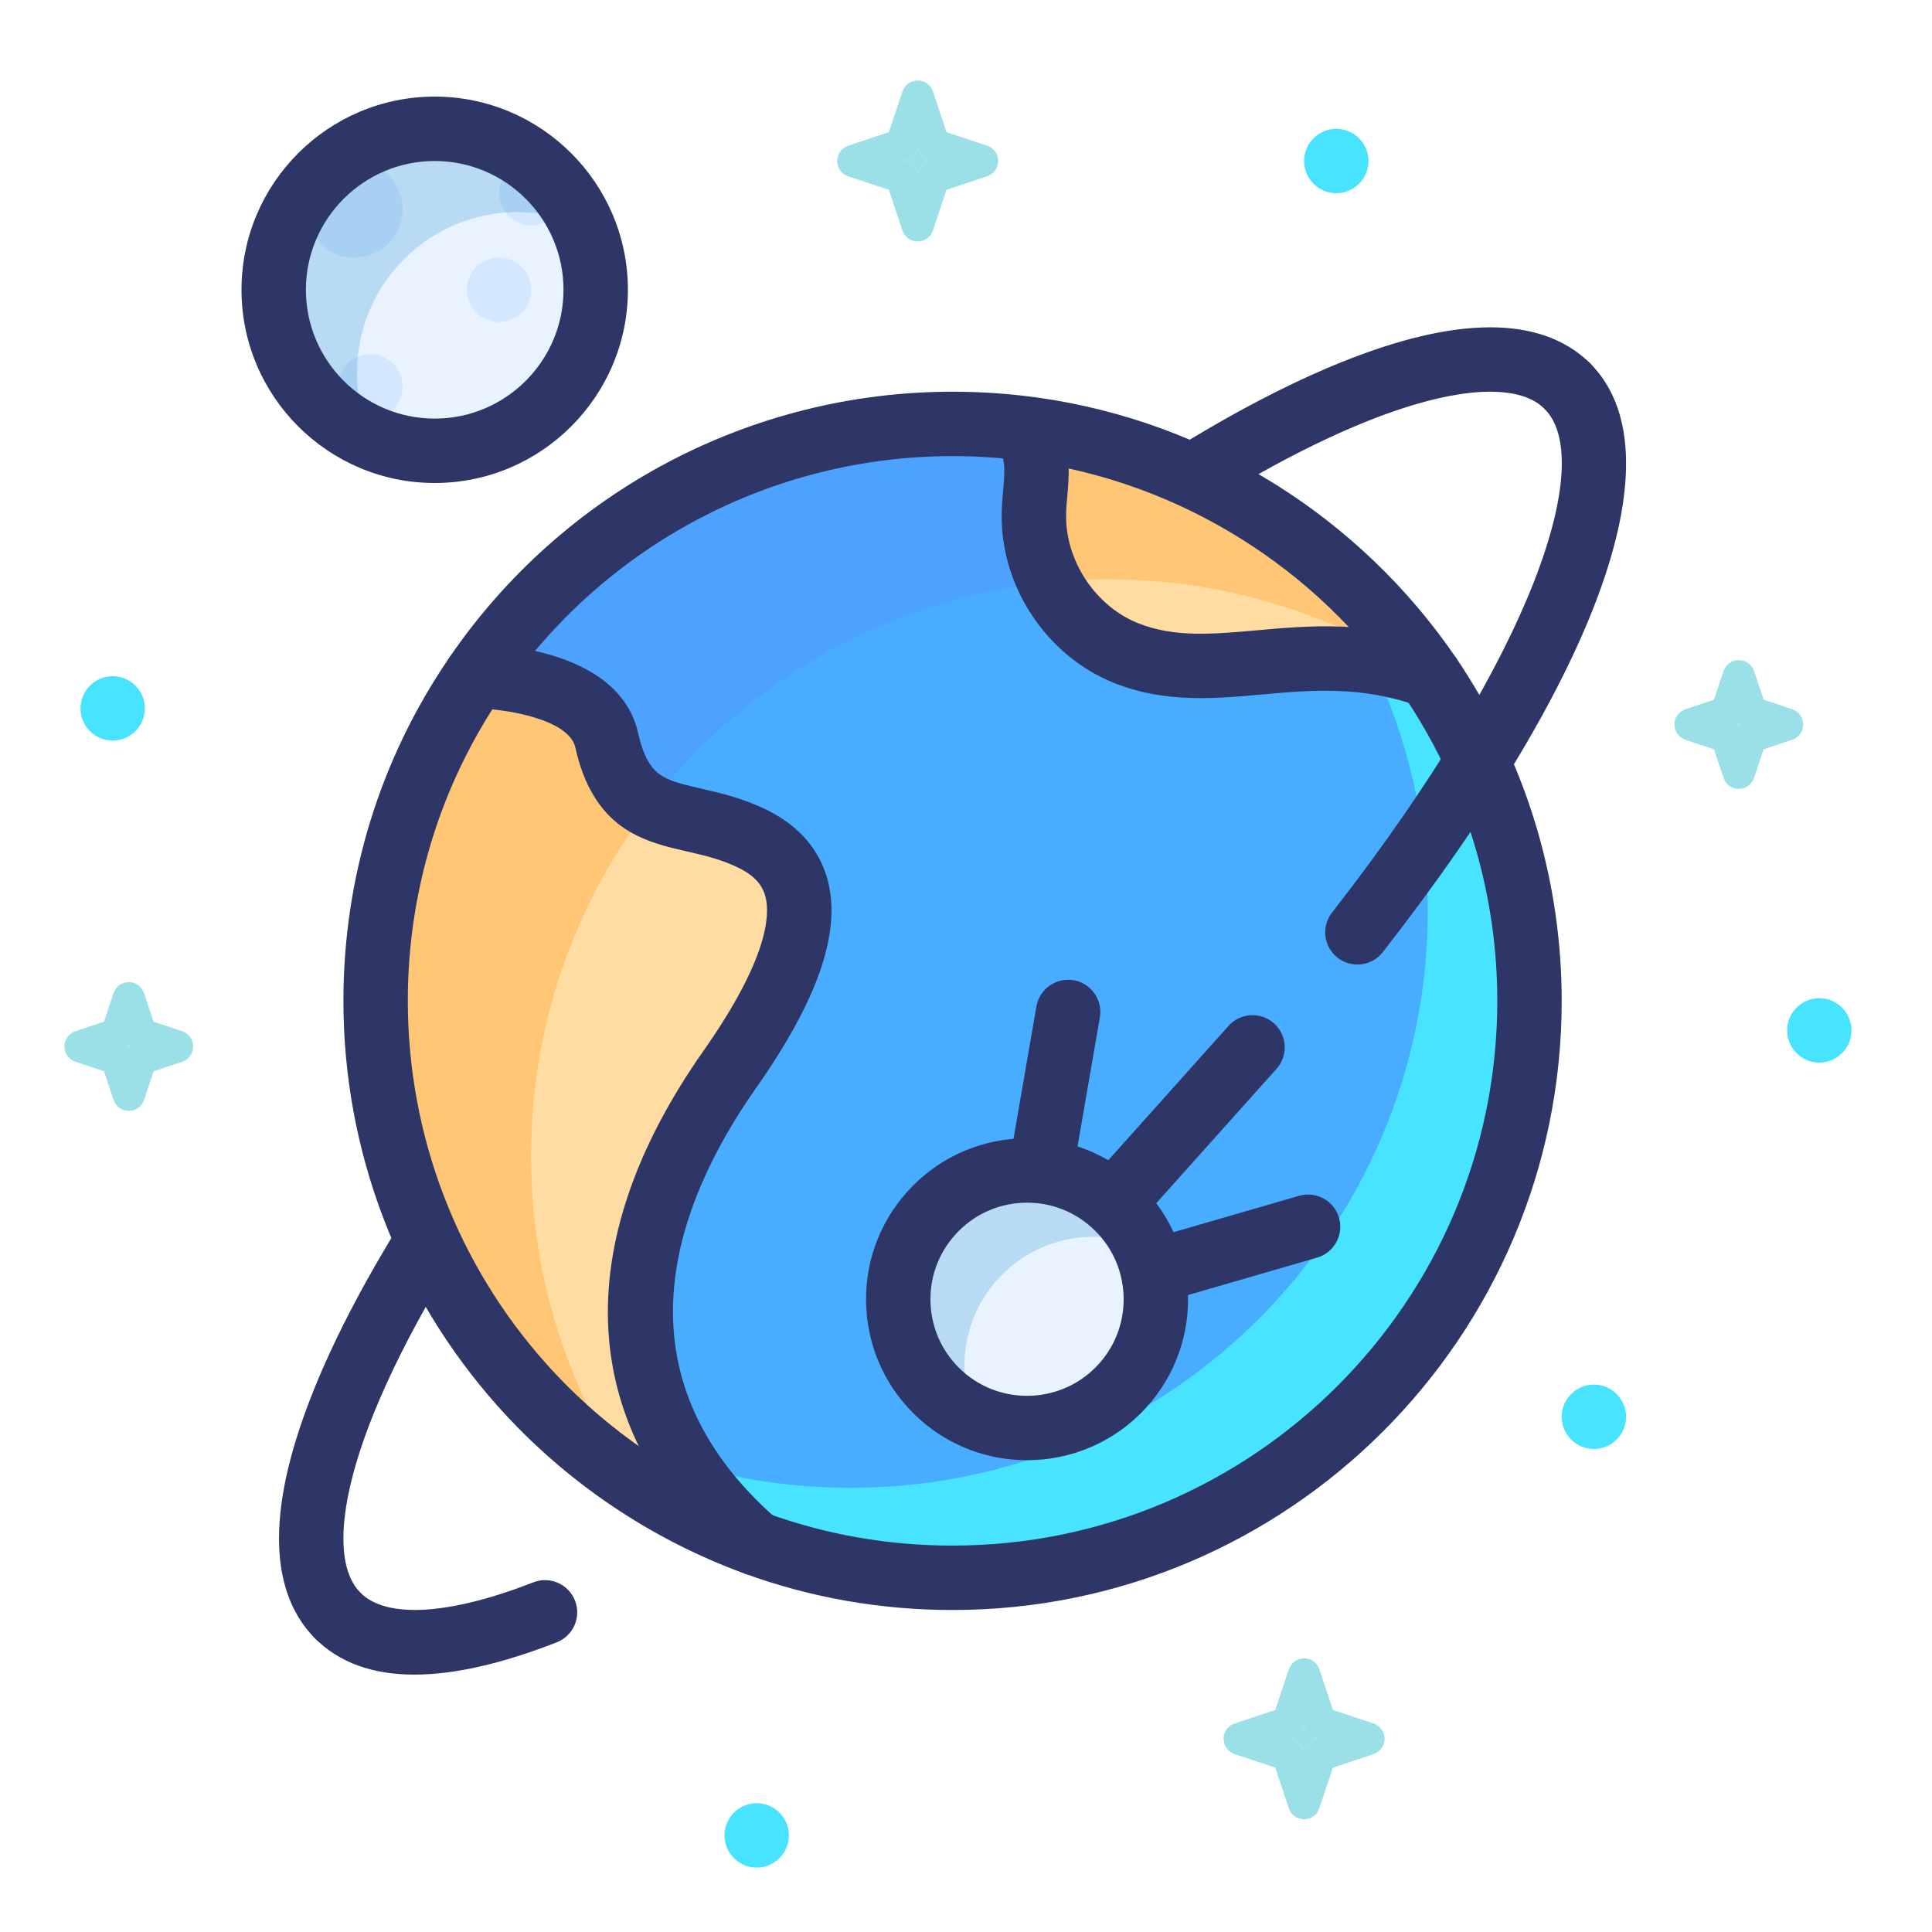 <?xml version="1.0" encoding="UTF-8"?>
<svg width="120px" height="120px" viewBox="0 0 120 120" version="1.1" xmlns="http://www.w3.org/2000/svg" xmlns:xlink="http://www.w3.org/1999/xlink">
    <!-- Generator: Sketch 44.1 (41455) - http://www.bohemiancoding.com/sketch -->
    <title>hireing-culture-04</title>
    <desc>Created with Sketch.</desc>
    <defs></defs>
    <g id="Page" stroke="none" stroke-width="1" fill="none" fill-rule="evenodd">
        <g id="hireing" transform="translate(-251, -1388)">
            <g id="block" transform="translate(0, 860)">
                <rect id="bg" fill="#FFFFFF" x="0" y="0" width="1440" height="848"></rect>
                <g id="r2" transform="translate(135, 528)">
                    <g id="1">
                        <g id="hireing-culture-04" transform="translate(120, 5)">
                            <g id="Earth">
                                <g id="Group-22">
                                    <g id="Page-1">
                                        <g id="Group-104">
                                            <path d="M18.395,93.935 C18.07,93.607 17.819,93.207 17.63,92.656 C17.442,92.108 17.329,91.408 17.329,90.561 C17.323,88.618 17.941,85.934 19.206,82.809 C21.096,78.113 24.398,72.416 28.837,66.314 C33.273,60.209 38.843,53.688 45.266,47.266 C53.828,38.702 62.569,31.655 70.258,26.788 C74.1,24.355 77.68,22.467 80.808,21.207 C83.933,19.941 86.618,19.323 88.561,19.33 C89.409,19.33 90.109,19.442 90.656,19.629 C91.207,19.819 91.606,20.07 91.934,20.395 C92.716,21.177 93.981,21.177 94.763,20.396 C95.543,19.615 95.543,18.349 94.763,17.567 C93.972,16.774 92.999,16.2 91.945,15.843 C90.889,15.484 89.754,15.331 88.561,15.33 C85.825,15.337 82.743,16.12 79.314,17.497 C74.177,19.57 68.261,23.026 61.962,27.601 C55.666,32.177 48.999,37.875 42.437,44.437 C33.688,53.189 26.474,62.121 21.409,70.119 C18.875,74.12 16.878,77.887 15.496,81.313 C14.12,84.744 13.336,87.824 13.329,90.561 C13.331,91.755 13.483,92.89 13.842,93.946 C14.2,94.999 14.774,95.973 15.568,96.763 C16.348,97.544 17.614,97.544 18.395,96.763 C19.177,95.982 19.177,94.716 18.395,93.935" id="Fill-2" fill="#2D3666"></path>
                                            <path d="M55.165,21.33 C74.956,21.33 91,37.374 91,57.165 C91,76.956 74.956,93 55.165,93 C35.374,93 19.33,76.956 19.33,57.165 C19.33,37.374 35.374,21.33 55.165,21.33" id="Fill-4" fill="#49ADFF"></path>
                                            <path d="M56.022,22.192 C44.05,22.192 33.439,28.066 26.942,37.092 C28.735,37.284 31.768,37.877 33.106,39.71 C33.442,39.968 33.738,40.261 33.979,40.596 C34.693,41.14 35.242,41.838 35.443,42.753 C35.53,43.139 35.627,43.491 35.736,43.813 C35.737,43.811 35.739,43.809 35.74,43.807 C35.895,44.267 36.07,44.672 36.27,45.019 C36.293,45.032 36.317,45.045 36.34,45.057 C42.209,37.391 51.093,32.169 61.221,31.161 C60.546,29.835 60.18,28.353 60.22,26.86 C60.25,25.45 60.61,23.99 60.141,22.66 L60.172,22.428 C58.808,22.271 57.422,22.192 56.022,22.192" id="Fill-6" fill="#4DA1FF"></path>
                                            <path d="M90.999,56.986 L90.999,57.021 L90.999,56.986 M90.999,57.073 L90.999,57.152 L90.999,57.073 M90.999,57.168 C90.998,73.26 80.39,86.875 65.785,91.4 C80.395,86.876 90.999,73.263 90.999,57.171 L90.999,57.168 M28.419,81.021 L28.42,81.021 C28.419,81.02 28.42,81.021 28.419,81.021 M43.261,90.976 C46.981,92.292 50.99,93 55.16,93 L55.162,93 C50.99,93 46.984,92.287 43.261,90.976" id="Fill-8" fill="#9AE0E6"></path>
                                            <path d="M81.172,36.087 C83.421,40.771 84.68,46.022 84.68,51.57 C84.68,71.37 68.641,87.41 48.84,87.41 C45.284,87.41 41.848,86.892 38.605,85.926 C39.7,87.63 41.133,89.28 42.94,90.86 C43.047,90.899 43.154,90.937 43.261,90.975 C46.985,92.286 50.991,92.999 55.163,93 C58.861,92.999 62.43,92.439 65.786,91.4 C80.391,86.874 90.999,73.259 91,57.167 L91,57.152 L91,57.072 L91,57.02 L91,56.985 C90.965,50.095 88.98,43.661 85.581,38.21 C85.262,37.776 84.933,37.35 84.595,36.932 C84.572,36.918 84.55,36.904 84.528,36.89 C83.367,36.489 82.251,36.236 81.172,36.087" id="Fill-10" fill="#47E3FF"></path>
                                            <path d="M21.742,99.013 C19.131,99.013 17.066,98.263 15.567,96.763 C14.786,95.982 14.786,94.715 15.567,93.935 C16.348,93.154 17.614,93.154 18.395,93.935 C20.013,95.552 23.923,95.313 29.124,93.283 C30.152,92.878 31.311,93.389 31.715,94.417 C32.116,95.446 31.608,96.606 30.579,97.007 C27.158,98.345 24.207,99.013 21.742,99.013" id="Fill-12" fill="#2D3666"></path>
                                            <path d="M80.31,54.91 C79.879,54.91 79.447,54.772 79.081,54.487 C78.21,53.807 78.054,52.551 78.734,51.68 C91.533,35.271 95.064,23.521 91.936,20.394 C91.155,19.614 91.155,18.347 91.936,17.566 C92.715,16.785 93.983,16.785 94.764,17.566 C100.271,23.07 95.457,36.743 81.888,54.14 C81.494,54.645 80.905,54.91 80.31,54.91" id="Fill-14" fill="#2D3666"></path>
                                            <path d="M59.124,78.447 C58.257,78.447 57.458,77.878 57.204,77.003 C56.896,75.942 57.507,74.833 58.568,74.525 L76.69,69.272 C77.746,68.968 78.86,69.575 79.168,70.636 C79.476,71.697 78.865,72.806 77.804,73.114 L59.682,78.367 C59.496,78.421 59.309,78.447 59.124,78.447" id="Fill-16" fill="#2D3666"></path>
                                            <path d="M59.127,78.446 C59.014,78.446 58.899,78.436 58.784,78.417 C57.695,78.228 56.966,77.193 57.154,76.105 L60.373,57.513 C60.563,56.425 61.598,55.699 62.685,55.884 C63.773,56.072 64.503,57.107 64.314,58.195 L61.096,76.787 C60.927,77.76 60.082,78.446 59.127,78.446" id="Fill-18" fill="#2D3666"></path>
                                            <path d="M63.125,73.976 C62.65,73.976 62.174,73.808 61.792,73.466 C60.969,72.73 60.899,71.465 61.636,70.642 L72.307,58.719 C73.042,57.897 74.307,57.825 75.131,58.563 C75.954,59.299 76.023,60.564 75.287,61.387 L64.616,73.31 C64.222,73.751 63.675,73.976 63.125,73.976" id="Fill-20" fill="#2D3666"></path>
                                            <path d="M65.753,81.036 C62.806,84.328 57.749,84.608 54.457,81.662 C51.164,78.715 50.884,73.658 53.831,70.365 C56.777,67.073 61.835,66.793 65.127,69.74 C68.419,72.686 68.7,77.744 65.753,81.036" id="Fill-22" fill="#E8F3FF"></path>
                                            <path d="M60.27,21.69 C70.44,23.14 79.24,28.86 84.78,36.98 C80.882,35.567 77.489,35.85 74.333,36.133 C71.391,36.396 68.655,36.66 65.91,35.55 C62.5,34.17 60.12,30.55 60.22,26.86 C60.25,25.45 60.61,23.99 60.14,22.66 L60.27,21.69" id="Fill-24" fill="#FFDCA1"></path>
                                            <path d="M80.995,32.323 C82.382,33.765 83.648,35.322 84.779,36.98 C84.779,36.98 84.778,36.979 84.777,36.979 C84.808,37.024 84.838,37.068 84.868,37.112 C84.927,37.152 84.985,37.193 85.042,37.233 C85.312,37.423 85.582,37.613 85.853,37.803 L85.732,37.613 C85.632,37.493 85.542,37.363 85.452,37.243 C85.112,36.793 84.763,36.343 84.392,35.913 L84.232,35.723 C83.873,35.293 83.492,34.863 83.102,34.453 L83.022,34.373 C82.643,33.953 82.242,33.553 81.833,33.163 L81.713,33.053 L81.683,33.026 C81.455,32.791 81.231,32.551 80.995,32.323" id="Fill-26" fill="#FFE5B9"></path>
                                            <path d="M84.573,36.906 C84.58,36.915 84.587,36.923 84.594,36.932 C84.685,36.99 84.777,37.05 84.868,37.112 C84.838,37.067 84.808,37.023 84.777,36.979 C84.709,36.954 84.641,36.93 84.573,36.906" id="Fill-28" fill="#78BFA0"></path>
                                            <path d="M84.527,36.89 C84.549,36.904 84.572,36.918 84.594,36.932 C84.587,36.923 84.58,36.915 84.573,36.906 C84.558,36.901 84.542,36.895 84.527,36.89" id="Fill-30" fill="#A8D6B0"></path>
                                            <path d="M61.132,22.552 L61.002,23.522 C61.472,24.852 61.112,26.312 61.082,27.722 C61.062,28.552 61.162,29.382 61.382,30.182 C61.616,30.166 61.856,30.169 62.092,30.157 C62.141,30.464 62.19,30.772 62.272,31.072 C63.112,31.012 63.963,30.983 64.813,30.983 C66.542,30.983 68.252,31.103 69.922,31.343 L70.172,31.383 C70.403,31.412 70.642,31.452 70.872,31.492 C71.922,31.672 72.952,31.893 73.972,32.162 C74.483,32.302 74.992,32.442 75.493,32.603 C75.793,32.693 76.083,32.792 76.383,32.892 C77.182,33.163 77.982,33.463 78.762,33.793 C79.172,33.973 79.582,34.153 79.982,34.342 C80.352,34.513 80.712,34.682 81.072,34.873 C81.492,35.083 81.913,35.312 82.323,35.543 C82.482,35.623 82.632,35.712 82.783,35.803 C83.072,35.973 83.352,36.133 83.622,36.313 C83.902,36.473 84.162,36.643 84.432,36.833 C84.464,36.851 84.495,36.871 84.527,36.89 C84.542,36.896 84.558,36.901 84.573,36.906 C84.641,36.93 84.709,36.954 84.777,36.979 C84.778,36.979 84.779,36.979 84.779,36.98 C83.648,35.322 82.382,33.764 80.995,32.323 C80.977,32.306 80.96,32.289 80.942,32.272 L80.821,32.162 C80.442,31.792 80.051,31.432 79.662,31.092 L79.412,30.872 C79.041,30.552 78.662,30.242 78.282,29.932 C77.722,29.492 77.152,29.062 76.552,28.642 C76.132,28.352 75.692,28.062 75.252,27.772 C73.591,26.722 71.842,25.792 70.012,25.022 C69.792,24.932 69.572,24.842 69.351,24.752 C68.092,24.242 66.812,23.812 65.492,23.462 C65.222,23.382 64.942,23.312 64.662,23.242 C64.422,23.182 64.192,23.122 63.952,23.072 C63.672,23.012 63.382,22.942 63.091,22.882 L62.952,22.862 C62.662,22.802 62.372,22.752 62.081,22.702 C61.792,22.652 61.492,22.602 61.202,22.562 L61.132,22.552" id="Fill-32" fill="#FFC675"></path>
                                            <path d="M42.88,47.17 C46.11,48.82 47.54,52.58 41.33,61.42 C34.36,71.34 33,82.17 42.94,90.86 C29.17,85.87 19.33,72.67 19.33,57.17 C19.33,49.69 21.62,42.74 25.54,37 C25.54,37 32.82,37.03 33.69,41 C34.94,46.69 38.75,45.06 42.88,47.17" id="Fill-34" fill="#FFDCA1"></path>
                                            <path d="M33.415,40.218 C33.535,40.459 33.629,40.719 33.69,40.999 C34.189,43.273 35.096,44.377 36.269,45.019 C36.069,44.672 35.891,44.275 35.736,43.812 C35.632,43.944 35.523,44.069 35.422,44.202 C35.062,43.602 34.772,42.842 34.552,41.862 C34.448,41.385 34.246,40.967 33.979,40.596 C33.801,40.459 33.612,40.334 33.415,40.218" id="Fill-36" fill="#78BFA0"></path>
                                            <path d="M33.106,39.71 C33.223,39.87 33.326,40.039 33.415,40.218 C33.612,40.334 33.801,40.46 33.979,40.596 C34.246,40.967 34.448,41.384 34.552,41.862 C34.772,42.842 35.063,43.602 35.422,44.202 C35.523,44.07 35.633,43.944 35.736,43.813 C35.627,43.491 35.53,43.139 35.443,42.753 C35.242,41.838 34.693,41.14 33.979,40.596 C33.738,40.261 33.442,39.968 33.106,39.71" id="Fill-38" fill="#48A890"></path>
                                            <path d="M30.199,82.876 C30.226,82.905 30.254,82.933 30.282,82.962 C30.514,83.199 30.76,83.426 30.999,83.658 L31.172,83.853 C31.633,84.322 32.102,84.782 32.592,85.232 C33.613,86.182 34.692,87.063 35.822,87.893 L35.833,87.893 C35.586,87.557 35.349,87.222 35.122,86.878 C33.364,85.689 31.716,84.35 30.199,82.876" id="Fill-40" fill="#FFE5B9"></path>
                                            <path d="M26.402,37.862 L26.312,37.992 C26.112,38.292 25.912,38.592 25.712,38.902 C25.472,39.282 25.242,39.672 25.011,40.072 C24.792,40.442 24.582,40.832 24.372,41.212 C23.962,41.982 23.582,42.772 23.222,43.572 C23.052,43.982 22.871,44.382 22.712,44.792 C21.872,46.912 21.232,49.122 20.802,51.412 C20.732,51.782 20.662,52.152 20.612,52.532 C20.542,52.982 20.482,53.432 20.432,53.882 C20.322,54.782 20.252,55.692 20.222,56.612 L20.222,56.642 C20.202,57.102 20.192,57.562 20.192,58.022 L20.192,58.032 C20.192,58.432 20.202,58.842 20.222,59.242 C20.222,59.502 20.232,59.762 20.252,60.012 C20.252,60.132 20.262,60.262 20.272,60.382 C20.292,60.682 20.312,60.972 20.342,61.262 L20.362,61.492 C20.402,61.952 20.452,62.402 20.522,62.852 C20.552,63.142 20.592,63.432 20.642,63.722 C20.712,64.192 20.802,64.652 20.892,65.112 C20.962,65.492 21.051,65.872 21.142,66.252 C21.342,67.122 21.582,67.982 21.852,68.832 C21.922,69.062 21.992,69.282 22.072,69.502 C22.122,69.652 22.172,69.802 22.232,69.962 C22.312,70.212 22.402,70.462 22.502,70.712 C22.632,71.052 22.762,71.382 22.892,71.712 C23.071,72.132 23.252,72.552 23.442,72.962 C23.612,73.342 23.792,73.702 23.972,74.072 C24.362,74.852 24.782,75.612 25.231,76.362 C25.352,76.562 25.472,76.762 25.602,76.962 C25.762,77.232 25.932,77.492 26.101,77.762 C26.292,78.052 26.492,78.342 26.702,78.632 C27.072,79.152 27.452,79.672 27.852,80.182 C28.062,80.442 28.261,80.702 28.482,80.952 C29.027,81.612 29.599,82.253 30.199,82.876 C31.716,84.35 33.363,85.69 35.122,86.878 C35.119,86.873 35.115,86.868 35.112,86.863 L35.032,86.742 C34.592,86.093 34.182,85.432 33.782,84.753 C33.673,84.573 33.573,84.382 33.473,84.192 C33.273,83.853 33.093,83.503 32.912,83.162 C32.722,82.782 32.532,82.402 32.363,82.023 C31.962,81.172 31.592,80.313 31.262,79.423 C31.122,79.063 30.992,78.702 30.872,78.333 C30.782,78.082 30.702,77.833 30.632,77.583 C30.522,77.263 30.423,76.932 30.332,76.603 C30.083,75.712 29.862,74.812 29.682,73.902 C29.592,73.443 29.502,72.983 29.433,72.513 C29.362,72.053 29.293,71.582 29.233,71.113 C29.133,70.213 29.053,69.303 29.022,68.383 C28.992,67.862 28.982,67.342 28.982,66.823 L28.982,66.812 C28.982,66.352 28.992,65.883 29.013,65.422 C29.022,65.003 29.053,64.592 29.082,64.173 L29.093,64.013 C29.122,63.562 29.172,63.122 29.222,62.672 C29.262,62.312 29.313,61.942 29.362,61.582 C29.372,61.493 29.382,61.413 29.402,61.322 C29.462,60.923 29.532,60.523 29.602,60.133 C29.622,60.023 29.642,59.913 29.672,59.803 C29.742,59.433 29.823,59.053 29.912,58.683 L29.912,58.643 C30.012,58.232 30.112,57.823 30.232,57.413 C30.312,57.093 30.402,56.783 30.502,56.463 C30.563,56.232 30.632,56.012 30.712,55.783 C30.792,55.513 30.882,55.253 30.982,54.993 C31.042,54.793 31.112,54.593 31.192,54.403 C31.412,53.812 31.642,53.233 31.892,52.652 C31.992,52.412 32.092,52.172 32.212,51.943 L32.232,51.892 C32.522,51.253 32.832,50.622 33.162,50.003 C33.353,49.643 33.553,49.293 33.752,48.942 L33.802,48.862 C34.012,48.503 34.222,48.152 34.442,47.803 C34.503,47.712 34.563,47.612 34.612,47.523 C34.803,47.232 34.992,46.942 35.192,46.652 C35.553,46.122 35.922,45.603 36.312,45.093 C36.298,45.068 36.283,45.044 36.269,45.019 C35.096,44.377 34.189,43.272 33.689,41 C33.628,40.72 33.535,40.46 33.415,40.217 C33.326,40.039 33.222,39.869 33.105,39.71 C30.725,37.882 26.402,37.862 26.402,37.862" id="Fill-42" fill="#FFC675"></path>
                                            <path d="M33,13 C33,18.523 28.523,23 23,23 C17.477,23 13,18.523 13,13 C13,7.477 17.477,3 23,3 C28.523,3 33,7.477 33,13" id="Fill-44" fill="#E8F3FF"></path>
                                            <path d="M32.16,9.01 C30.94,8.47 29.59,8.17 28.17,8.17 C22.64,8.17 18.17,12.64 18.17,18.17 C18.17,19.59 18.47,20.94 19.01,22.16 C15.47,20.63 13,17.1 13,13 C13,7.48 17.48,3 23,3 C27.1,3 30.63,5.47 32.16,9.01" id="Fill-46" fill="#B8DAF2"></path>
                                            <path d="M19,17 C18.723,17 18.46,17.056 18.22,17.157 C18.187,17.49 18.17,17.828 18.17,18.17 C18.17,19.137 18.309,20.071 18.568,20.953 C18.707,20.984 18.852,21 19,21 C20.105,21 21,20.105 21,19 C21,17.895 20.105,17 19,17" id="Fill-48" fill="#D3E8FF"></path>
                                            <path d="M18.22,17.157 C17.503,17.462 17,18.172 17,19 C17,19.956 17.671,20.756 18.568,20.953 C18.309,20.07 18.17,19.137 18.17,18.169 C18.17,17.828 18.187,17.491 18.22,17.157" id="Fill-50" fill="#A7D0F2"></path>
                                            <path d="M16.497,5.403 C16.044,5.666 15.666,6.043 15.403,6.496 C15.739,6.104 16.105,5.739 16.497,5.403" id="Fill-52" fill="#E8F3FF"></path>
                                            <path d="M16.503,5.4 C16.501,5.401 16.499,5.402 16.497,5.404 C16.105,5.739 15.739,6.105 15.404,6.497 C15.402,6.499 15.401,6.501 15.4,6.503 C15.739,6.107 16.107,5.739 16.503,5.4" id="Fill-54" fill="#D3E8FF"></path>
                                            <path d="M18,5 C17.455,5 16.943,5.146 16.503,5.4 C16.107,5.738 15.738,6.107 15.4,6.503 C15.145,6.943 15,7.455 15,8 C15,9.657 16.343,11 18,11 C19.656,11 21,9.657 21,8 C21,6.343 19.656,5 18,5" id="Fill-56" fill="#A7D0F2"></path>
                                            <path d="M29.001,5 C29.758,5.568 30.432,6.242 31,6.999 C31,5.896 30.105,5 29.001,5" id="Fill-58" fill="#E8F3FF"></path>
                                            <path d="M29,5 L28.998,5 C29.757,5.571 30.432,6.247 31,7.008 L31,7 L31,6.999 C30.431,6.242 29.757,5.568 29.001,5 L29,5 M28.17,8.17 C27.91,8.17 27.654,8.18 27.399,8.199 C27.764,8.685 28.345,9 29,9 C29.547,9 30.043,8.78 30.404,8.424 C29.686,8.258 28.938,8.17 28.17,8.17" id="Fill-60" fill="#D3E8FF"></path>
                                            <path d="M28.998,5 C27.894,5.001 27,5.896 27,7 C27,7.45 27.148,7.865 27.399,8.199 C27.653,8.18 27.91,8.17 28.17,8.17 C28.938,8.17 29.686,8.258 30.404,8.424 C30.77,8.063 30.998,7.562 31,7.008 C30.431,6.247 29.757,5.571 28.998,5" id="Fill-62" fill="#A7D0F2"></path>
                                            <path d="M27,11 C25.895,11 25,11.896 25,13 C25,14.105 25.895,15 27,15 C28.104,15 29,14.105 29,13 C29,11.896 28.104,11 27,11" id="Fill-64" fill="#D3E8FF"></path>
                                            <path d="M55.16,23.33 C43.965,23.33 33.51,28.861 27.192,38.127 C23.357,43.743 21.33,50.328 21.33,57.17 C21.33,65.491 24.378,73.488 29.912,79.687 C33.632,83.855 38.373,87.069 43.624,88.981 C47.298,90.321 51.179,91 55.16,91 C73.819,91 89,75.824 89,57.17 C89,50.827 87.23,44.637 83.883,39.268 L83.767,39.085 C83.564,38.765 83.361,38.439 83.143,38.129 C77.778,30.267 69.344,25.004 59.987,23.669 C58.415,23.444 56.792,23.33 55.16,23.33 M55.16,95 C50.71,95 46.367,94.239 42.254,92.739 C36.387,90.602 31.086,87.01 26.928,82.351 C20.738,75.418 17.33,66.475 17.33,57.17 C17.33,49.519 19.597,42.155 23.889,35.872 C30.951,25.515 42.641,19.33 55.16,19.33 C56.98,19.33 58.795,19.458 60.553,19.71 C71.017,21.202 80.451,27.086 86.432,35.853 C86.673,36.195 86.913,36.575 87.15,36.95 L87.269,37.14 C91.021,43.155 93,50.078 93,57.17 C93,78.029 76.025,95 55.16,95" id="Fill-66" fill="#2D3666"></path>
                                            <path d="M84.78,38.98 C84.553,38.98 84.324,38.941 84.098,38.859 C80.569,37.581 77.428,37.862 74.394,38.135 C71.405,38.403 68.319,38.679 65.16,37.404 C60.951,35.702 58.097,31.343 58.22,26.805 C58.229,26.372 58.267,25.924 58.306,25.476 C58.379,24.651 58.446,23.87 58.254,23.328 C57.885,22.287 58.43,21.143 59.472,20.774 C60.511,20.405 61.655,20.951 62.025,21.994 C62.507,23.354 62.392,24.666 62.291,25.823 C62.259,26.183 62.226,26.544 62.219,26.902 C62.141,29.77 64.009,32.623 66.66,33.697 C68.921,34.608 71.292,34.395 74.037,34.151 C77.347,33.855 81.098,33.517 85.462,35.099 C86.5,35.475 87.037,36.623 86.66,37.661 C86.366,38.474 85.597,38.98 84.78,38.98" id="Fill-68" fill="#2D3666"></path>
                                            <path d="M42.938,92.86 C42.471,92.86 42.002,92.697 41.623,92.366 C31.843,83.816 31.16,72.417 39.694,60.27 C43.697,54.572 43.831,51.847 43.553,50.73 C43.434,50.253 43.142,49.549 41.969,48.951 C40.88,48.393 39.76,48.135 38.675,47.886 C36.633,47.418 34.321,46.886 32.834,44.35 C32.364,43.567 32.002,42.608 31.738,41.439 C31.346,39.644 27.309,39.013 25.529,39 C24.424,38.991 23.535,38.09 23.543,36.988 C23.549,35.887 24.441,35 25.541,35 L25.549,35 C26.459,35.004 34.465,35.192 35.644,40.572 C35.806,41.297 36.02,41.884 36.275,42.309 C36.874,43.332 37.718,43.562 39.571,43.988 C40.833,44.278 42.261,44.606 43.791,45.389 C45.708,46.368 46.968,47.882 47.435,49.768 C48.23,52.971 46.767,57.159 42.967,62.569 C37.873,69.82 33.961,80.353 44.255,89.354 C45.087,90.082 45.172,91.345 44.446,92.176 C44.05,92.629 43.495,92.86 42.938,92.86" id="Fill-70" fill="#2D3666"></path>
                                            <path d="M67.13,72.5 C64.05,71.14 60.31,71.84 57.95,74.48 C55.79,76.89 55.36,80.24 56.57,83.02 C55.82,82.69 55.11,82.24 54.46,81.66 C51.16,78.72 50.88,73.66 53.83,70.37 C56.78,67.07 61.83,66.79 65.13,69.74 C66.01,70.53 66.68,71.48 67.13,72.5" id="Fill-72" fill="#B8DAF2"></path>
                                            <path d="M59.8,69.7 C59.687,69.7 59.573,69.704 59.46,69.71 C57.86,69.799 56.39,70.506 55.321,71.7 C54.252,72.894 53.712,74.432 53.801,76.033 C53.89,77.634 54.596,79.103 55.79,80.172 C58.254,82.376 62.056,82.168 64.263,79.702 C65.331,78.508 65.871,76.97 65.782,75.369 C65.694,73.768 64.987,72.299 63.793,71.23 C62.684,70.237 61.277,69.7 59.8,69.7 M59.786,85.696 C57.411,85.696 55.029,84.857 53.122,83.152 C51.132,81.371 49.954,78.922 49.807,76.255 C49.659,73.588 50.559,71.022 52.34,69.032 C54.121,67.042 56.571,65.864 59.238,65.716 C61.904,65.581 64.471,66.468 66.461,68.25 C68.451,70.031 69.629,72.48 69.777,75.147 C69.924,77.814 69.025,80.38 67.243,82.37 C65.272,84.573 62.534,85.696 59.786,85.696" id="Fill-74" fill="#2D3666"></path>
                                            <path d="M23,5 C18.589,5 15,8.589 15,13 C15,17.411 18.589,21 23,21 C27.411,21 31,17.411 31,13 C31,8.589 27.411,5 23,5 M23,25 C16.383,25 11,19.617 11,13 C11,6.383 16.383,1 23,1 C29.617,1 35,6.383 35,13 C35,19.617 29.617,25 23,25" id="Fill-76" fill="#2D3666"></path>
                                            <path d="M104,39.911 C103.972,39.942 103.943,39.972 103.911,40 C103.943,40.028 103.972,40.057 104,40.089 C104.028,40.057 104.057,40.028 104.089,40 C104.057,39.972 104.028,39.942 104,39.911" id="Fill-78" fill="#9AE0E6"></path>
                                            <path d="M104,36 C103.568,36 103.188,36.274 103.052,36.684 L102.459,38.46 L100.684,39.052 C100.274,39.188 100,39.568 100,40 C100,40.432 100.274,40.812 100.684,40.948 L102.459,41.541 L103.052,43.316 C103.188,43.726 103.568,44 104,44 C104.432,44 104.812,43.726 104.949,43.316 L105.541,41.541 L107.317,40.948 C107.726,40.812 108,40.432 108,40 C108,39.568 107.726,39.188 107.317,39.052 L105.541,38.459 L104.949,36.684 C104.812,36.274 104.432,36 104,36 M103.911,40 C103.943,39.972 103.972,39.943 104,39.911 C104.028,39.943 104.057,39.972 104.089,40 C104.057,40.028 104.028,40.057 104,40.089 C103.972,40.057 103.943,40.028 103.911,40" id="Fill-80" fill="#9AE0E6"></path>
                                            <path d="M95,81 C93.9,81 93,81.9 93,83 C93,84.1 93.9,85 95,85 C96.1,85 97,84.1 97,83 C97,81.9 96.1,81 95,81" id="Fill-82" fill="#47E3FF"></path>
                                            <path d="M109,57 C107.9,57 107,57.9 107,59 C107,60.1 107.9,61 109,61 C110.1,61 111,60.1 111,59 C111,57.9 110.1,57 109,57" id="Fill-84" fill="#47E3FF"></path>
                                            <path d="M43,107 C41.9,107 41,107.9 41,109 C41,110.1 41.9,111 43,111 C44.1,111 45,110.1 45,109 C45,107.9 44.1,107 43,107" id="Fill-86" fill="#47E3FF"></path>
                                            <path d="M77,102.162 L76.949,102.316 C76.85,102.614 76.615,102.849 76.317,102.948 L76.162,103 L76.317,103.051 C76.615,103.151 76.85,103.385 76.949,103.684 L77,103.838 L77.052,103.684 C77.151,103.385 77.386,103.151 77.684,103.051 L77.838,103 L77.684,102.948 C77.386,102.849 77.151,102.614 77.052,102.316 L77,102.162" id="Fill-88" fill="#9AE0E6"></path>
                                            <path d="M77,98 C76.568,98 76.187,98.274 76.051,98.683 L75.209,101.209 L72.684,102.051 C72.274,102.188 72,102.568 72,103 C72,103.432 72.274,103.812 72.684,103.948 L75.209,104.79 L76.051,107.316 C76.187,107.726 76.568,108 77,108 C77.432,108 77.812,107.726 77.948,107.316 L78.79,104.79 L81.316,103.948 C81.725,103.812 82,103.432 82,103 C82,102.568 81.725,102.188 81.316,102.051 L78.79,101.209 L77.948,98.683 C77.812,98.274 77.432,98 77,98 M76.948,102.316 L76.999,102.162 L77.051,102.316 C77.15,102.614 77.385,102.849 77.683,102.948 L77.837,103 L77.683,103.051 C77.385,103.151 77.15,103.385 77.051,103.684 L76.999,103.838 L76.948,103.684 C76.849,103.385 76.614,103.151 76.316,103.051 L76.162,103 L76.316,102.948 C76.614,102.849 76.849,102.614 76.948,102.316" id="Fill-90" fill="#9AE0E6"></path>
                                            <path d="M53,4.162 L52.949,4.316 C52.849,4.614 52.614,4.849 52.316,4.948 L52.162,5 L52.316,5.051 C52.614,5.15 52.849,5.386 52.949,5.684 L53,5.837 L53.051,5.684 C53.151,5.386 53.386,5.15 53.684,5.051 L53.838,5 L53.684,4.948 C53.386,4.849 53.151,4.614 53.051,4.316 L53,4.162" id="Fill-92" fill="#9AE0E6"></path>
                                            <path d="M53,0 C52.568,0 52.188,0.274 52.052,0.684 L51.209,3.209 L48.684,4.051 C48.274,4.188 48,4.568 48,5 C48,5.432 48.274,5.812 48.684,5.949 L51.21,6.79 L52.052,9.316 C52.188,9.726 52.568,10 53,10 C53.432,10 53.812,9.726 53.948,9.316 L54.791,6.79 L57.316,5.949 C57.726,5.812 58,5.432 58,5 C58,4.568 57.726,4.188 57.316,4.051 L54.79,3.209 L53.948,0.684 C53.812,0.274 53.432,0 53,0 M52.949,4.316 L53,4.162 L53.051,4.316 C53.151,4.614 53.386,4.849 53.684,4.949 L53.838,5 L53.684,5.051 C53.386,5.151 53.151,5.386 53.051,5.684 L53,5.838 L52.949,5.684 C52.849,5.386 52.614,5.151 52.316,5.051 L52.162,5 L52.316,4.949 C52.614,4.849 52.849,4.614 52.949,4.316" id="Fill-94" fill="#9AE0E6"></path>
                                            <path d="M79,3 C77.9,3 77,3.9 77,5 C77,6.1 77.9,7 79,7 C80.1,7 81,6.1 81,5 C81,3.9 80.1,3 79,3" id="Fill-96" fill="#47E3FF"></path>
                                            <path d="M3,37 C1.9,37 1,37.9 1,39 C1,40.1 1.9,41 3,41 C4.1,41 5,40.1 5,39 C5,37.9 4.1,37 3,37" id="Fill-98" fill="#47E3FF"></path>
                                            <path d="M4,59.911 C3.972,59.942 3.943,59.972 3.911,60 C3.943,60.028 3.972,60.057 4,60.089 C4.028,60.057 4.058,60.028 4.089,60 C4.058,59.972 4.028,59.942 4,59.911" id="Fill-100" fill="#9AE0E6"></path>
                                            <path d="M4,56 C3.568,56 3.188,56.274 3.051,56.683 L2.459,58.459 L0.684,59.051 C0.274,59.187 0,59.568 0,60 C0,60.432 0.274,60.812 0.684,60.948 L2.459,61.54 L3.051,63.316 C3.188,63.726 3.568,64 4,64 C4.432,64 4.812,63.726 4.948,63.316 L5.54,61.54 L7.316,60.948 C7.726,60.812 8,60.432 8,60 C8,59.568 7.726,59.187 7.316,59.051 L5.54,58.459 L4.948,56.683 C4.812,56.274 4.432,56 4,56 M3.911,60 C3.942,59.972 3.972,59.942 4,59.911 C4.028,59.942 4.057,59.972 4.089,60 C4.057,60.027 4.028,60.057 4,60.089 C3.972,60.057 3.942,60.027 3.911,60" id="Fill-102" fill="#9AE0E6"></path>
                                        </g>
                                    </g>
                                </g>
                            </g>
                        </g>
                    </g>
                </g>
            </g>
        </g>
    </g>
</svg>